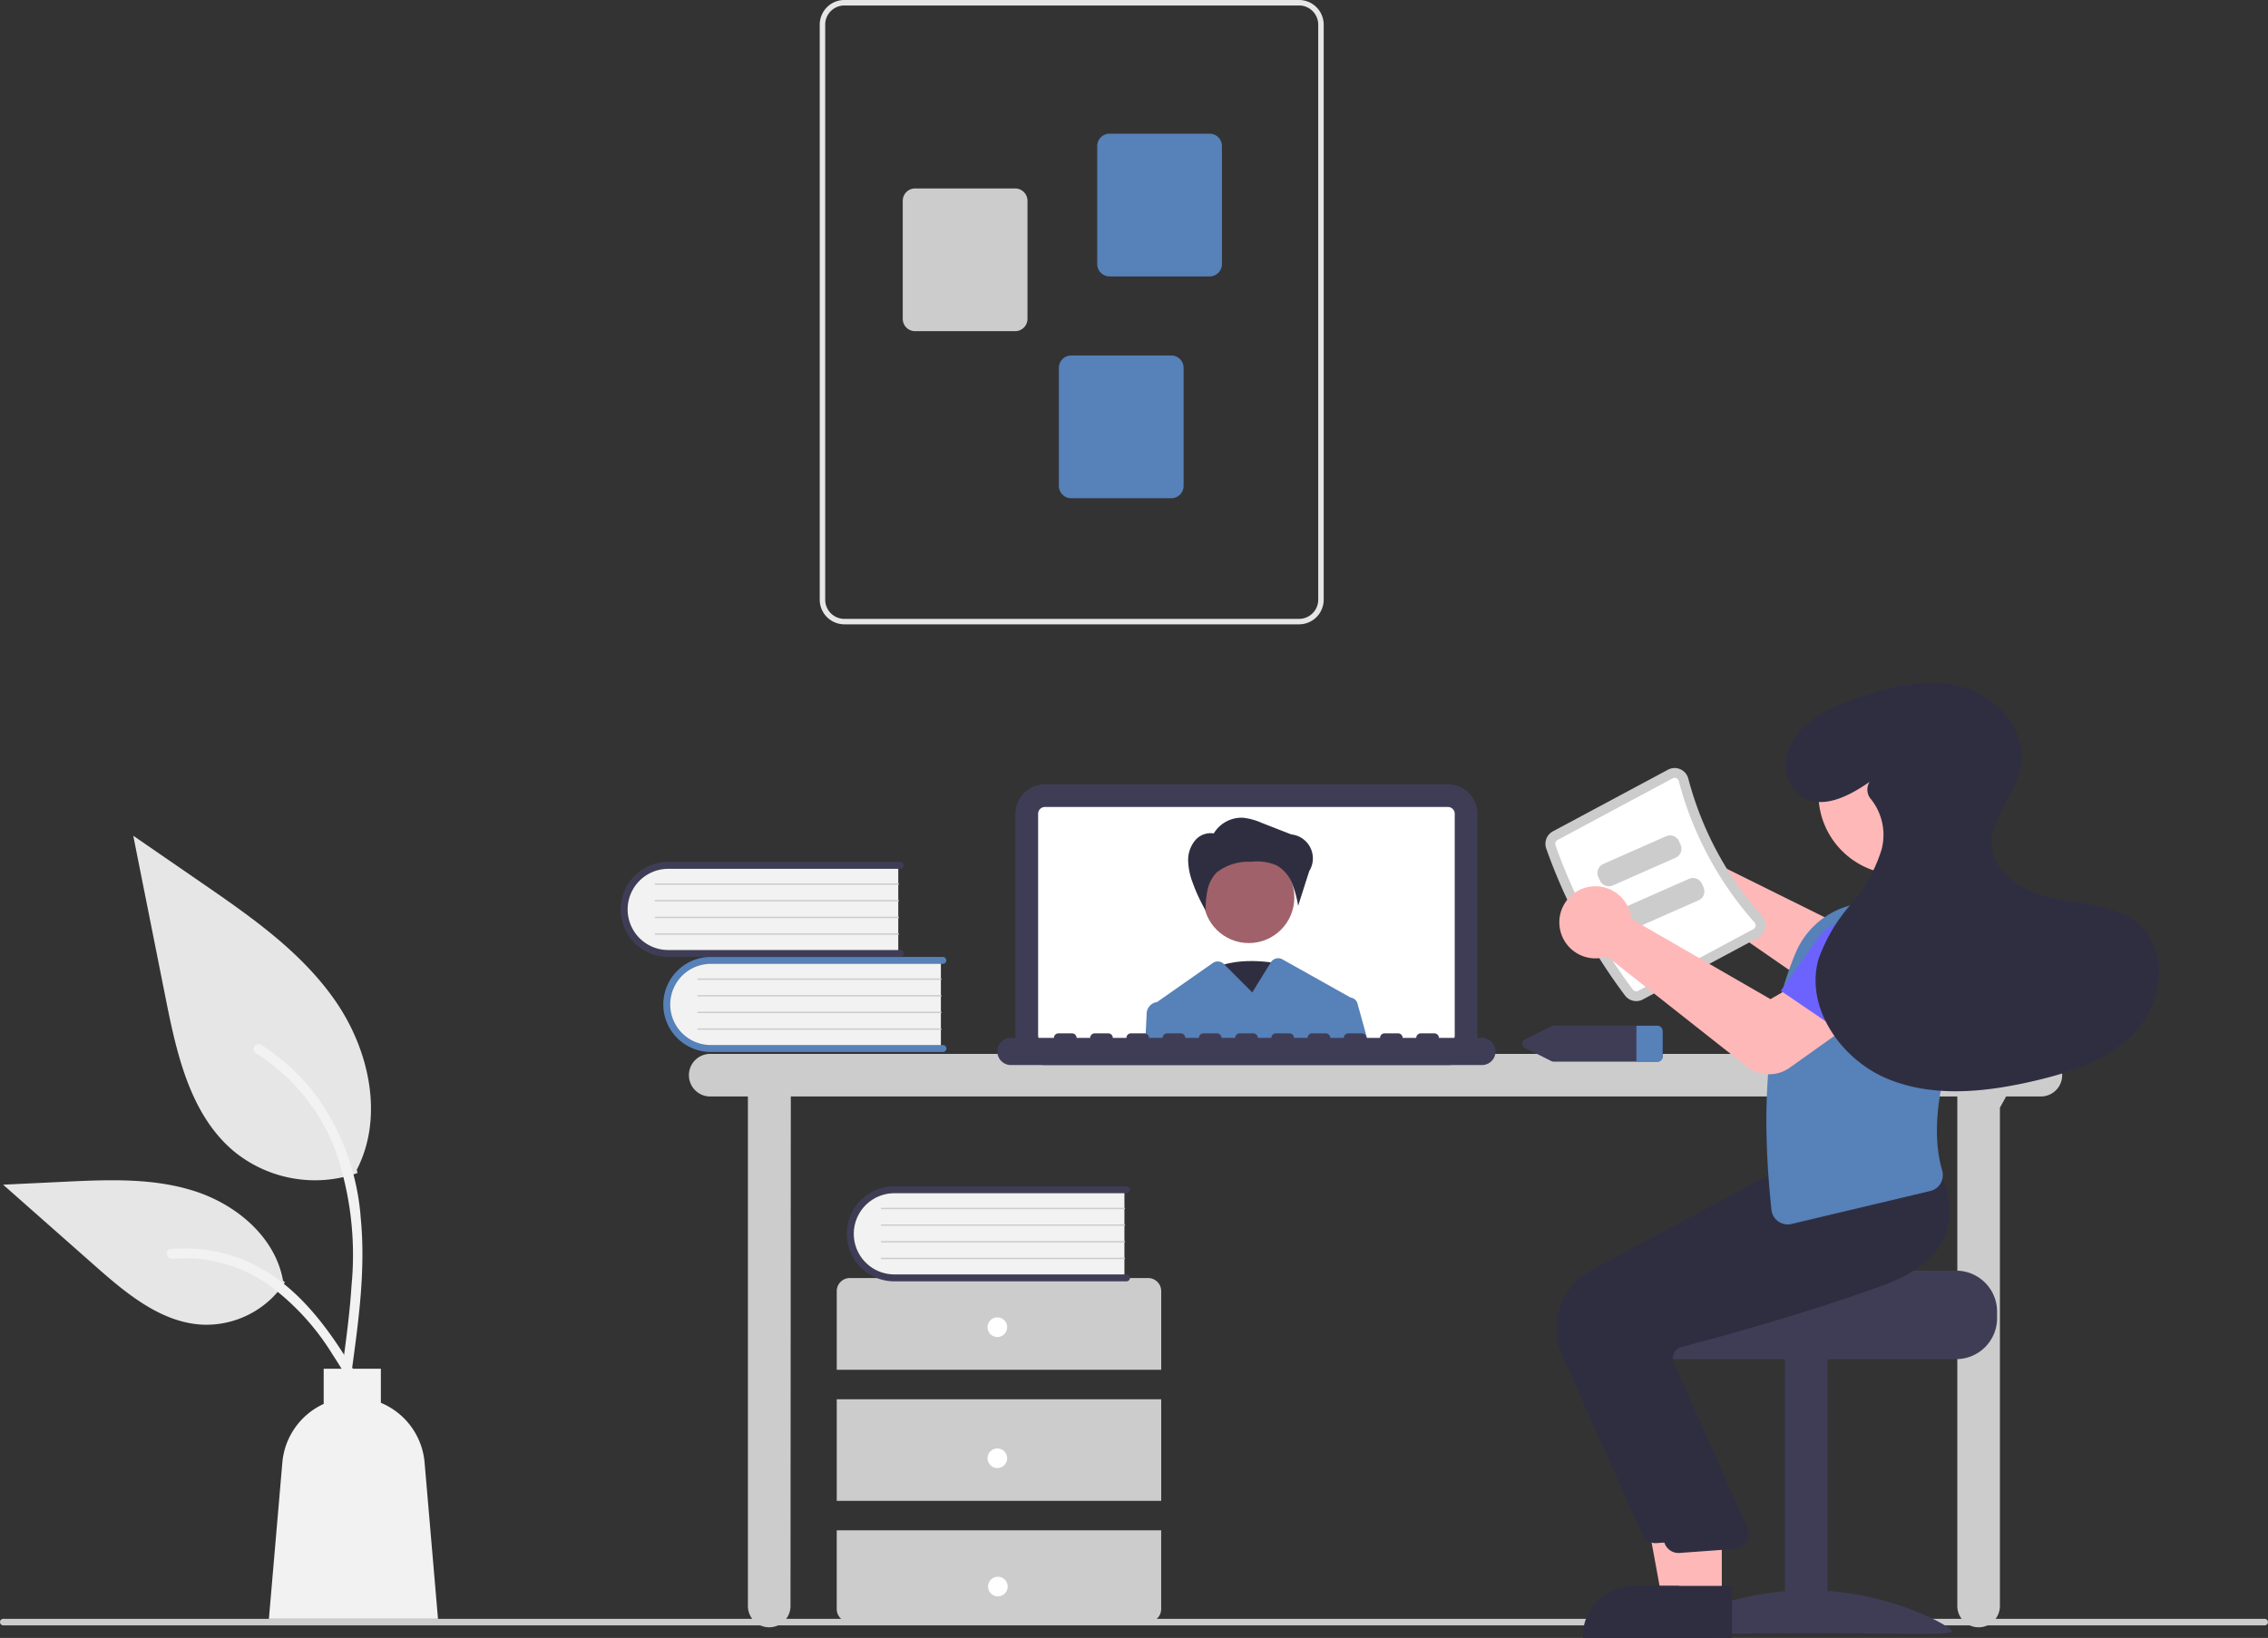 <svg id="Groupe_1931" data-name="Groupe 1931" xmlns="http://www.w3.org/2000/svg" width="244.857" height="176.876" viewBox="0 0 244.857 176.876">
  <rect x="0" y="0" width="244.857" height="176.876" fill="#333333" stroke="none"/>
  <path id="Tracé_1710" data-name="Tracé 1710" d="M498.5,694.813H254.354a.354.354,0,1,1,0-.708H498.5a.354.354,0,1,1,0,.708Z" transform="translate(-254 -519.293)" fill="#ccc"/>
  <path id="Tracé_1711" data-name="Tracé 1711" d="M610.163,521.7H466.5a2.3,2.3,0,1,0,0,4.6h4.069v55.022a2.3,2.3,0,0,0,4.6,0l.035-55.022H601.14v55.022a2.3,2.3,0,0,0,4.6,0v-53.81l.669-1.213h3.754a2.3,2.3,0,0,0,0-4.6Z" transform="translate(-389.825 -407.893)" fill="#ccc"/>
  <path id="Tracé_1712" data-name="Tracé 1712" d="M610.524,469.747H567.008a3.182,3.182,0,0,1-3.178-3.178V442.61a3.182,3.182,0,0,1,3.178-3.178h43.516a3.182,3.182,0,0,1,3.178,3.178v23.958A3.182,3.182,0,0,1,610.524,469.747Z" transform="translate(-454.2 -354.733)" fill="#3f3d56"/>
  <path id="Tracé_1713" data-name="Tracé 1713" d="M614.991,446.345H571.476a.734.734,0,0,0-.732.732v23.958a.734.734,0,0,0,.732.732h43.515a.734.734,0,0,0,.732-.732V447.077a.734.734,0,0,0-.732-.732Z" transform="translate(-458.667 -359.2)" fill="#fff"/>
  <path id="Tracé_1714" data-name="Tracé 1714" d="M628.717,493.686s-5.209-1.2-8.074,1,3.647,7.2,3.647,7.2Z" transform="translate(-490.439 -389.579)" fill="#2f2e41"/>
  <circle id="Ellipse_417" data-name="Ellipse 417" cx="4.914" cy="4.914" r="4.914" transform="translate(129.908 92.011)" fill="#a0616a"/>
  <path id="Tracé_1715" data-name="Tracé 1715" d="M619.265,451.343a3.5,3.5,0,0,1,3.229-1.718,6.863,6.863,0,0,1,1.952.546l3.212,1.253a2.6,2.6,0,0,1,1.934,3.958l-1.2,3.748a11.411,11.411,0,0,0-.681-2.476,3.834,3.834,0,0,0-1.665-1.9,5.427,5.427,0,0,0-2.755-.374,5.505,5.505,0,0,0-3.712,1.168,3.855,3.855,0,0,0-.978,1.91,11.5,11.5,0,0,0-.205,2.163,17.929,17.929,0,0,1-1.369-2.935,7.261,7.261,0,0,1-.509-2.376,3.342,3.342,0,0,1,.766-2.26,2.192,2.192,0,0,1,2.2-.694Z" transform="translate(-488.243 -361.315)" fill="#2f2e41"/>
  <path id="Tracé_1716" data-name="Tracé 1716" d="M626.344,497.4a.875.875,0,0,0-.732-.633.3.3,0,0,0-.035-.021l-7.336-4.111a.933.933,0,0,0-1.248.321l-2.006,3.248-3.022-3.022-.048-.048a.933.933,0,0,0-1.195-.1l-6.029,4.222c-.011,0-.021,0-.032,0a1.285,1.285,0,0,0-1.072,1.2l-.156,3.146h24.075Z" transform="translate(-479.79 -389.037)" fill="#5681b9"/>
  <path id="Tracé_1717" data-name="Tracé 1717" d="M610.62,515.921h-4.645a.489.489,0,0,0-.489-.489h-1.467a.489.489,0,0,0-.489.489h-1.467a.489.489,0,0,0-.489-.489h-1.467a.489.489,0,0,0-.489.489h-1.467a.489.489,0,0,0-.489-.489H596.2a.489.489,0,0,0-.489.489h-1.467a.489.489,0,0,0-.489-.489h-1.467a.489.489,0,0,0-.489.489h-1.467a.489.489,0,0,0-.489-.489h-1.467a.489.489,0,0,0-.489.489h-1.467a.489.489,0,0,0-.489-.489h-1.467a.489.489,0,0,0-.489.489h-1.467a.489.489,0,0,0-.489-.489H580.55a.489.489,0,0,0-.489.489h-1.467a.489.489,0,0,0-.489-.489h-1.467a.489.489,0,0,0-.489.489h-1.467a.489.489,0,0,0-.489-.489h-1.467a.489.489,0,0,0-.489.489h-1.467a.489.489,0,0,0-.489-.489h-1.467a.489.489,0,0,0-.489.489H566.86a.489.489,0,0,0-.489-.489H564.9a.489.489,0,0,0-.489.489H559.77a1.467,1.467,0,0,0,0,2.934h50.85a1.467,1.467,0,0,0,0-2.934Z" transform="translate(-450.629 -403.841)" fill="#3f3d56"/>
  <path id="Tracé_1718" data-name="Tracé 1718" d="M487.31,492.735v9.74h-24.4a4.873,4.873,0,1,1,0-9.74Z" transform="translate(-385.73 -389.173)" fill="#f2f2f2"/>
  <path id="Tracé_1719" data-name="Tracé 1719" d="M486.952,501.994a.375.375,0,0,1-.375.375H461.517a5.132,5.132,0,0,1,0-10.264h25.061a.375.375,0,0,1,0,.749H461.517a4.383,4.383,0,0,0,0,8.766h25.061A.375.375,0,0,1,486.952,501.994Z" transform="translate(-384.773 -388.768)" fill="#5681b9"/>
  <path id="Tracé_1720" data-name="Tracé 1720" d="M493.057,498.818H466.834a.075.075,0,0,1,0-.15h26.222a.075.075,0,1,1,0,.15Z" transform="translate(-391.477 -393.009)" fill="#ccc"/>
  <path id="Tracé_1721" data-name="Tracé 1721" d="M493.057,503.9H466.834a.075.075,0,0,1,0-.15h26.222a.075.075,0,1,1,0,.15Z" transform="translate(-391.477 -396.293)" fill="#ccc"/>
  <path id="Tracé_1722" data-name="Tracé 1722" d="M493.057,508.981H466.834a.075.075,0,0,1,0-.15h26.222a.075.075,0,0,1,0,.15Z" transform="translate(-391.477 -399.576)" fill="#ccc"/>
  <path id="Tracé_1723" data-name="Tracé 1723" d="M493.057,514.063H466.834a.075.075,0,0,1,0-.15h26.222a.075.075,0,1,1,0,.15Z" transform="translate(-391.477 -402.86)" fill="#ccc"/>
  <path id="Tracé_1724" data-name="Tracé 1724" d="M474.31,463.735v9.74h-24.4a4.873,4.873,0,1,1,0-9.74Z" transform="translate(-377.33 -370.435)" fill="#f2f2f2"/>
  <path id="Tracé_1725" data-name="Tracé 1725" d="M473.952,472.994a.375.375,0,0,1-.375.375H448.517a5.132,5.132,0,0,1,0-10.264h25.061a.375.375,0,0,1,0,.749H448.517a4.383,4.383,0,1,0,0,8.766h25.061A.375.375,0,0,1,473.952,472.994Z" transform="translate(-376.373 -370.03)" fill="#3f3d56"/>
  <path id="Tracé_1726" data-name="Tracé 1726" d="M480.057,469.818H453.834a.075.075,0,1,1,0-.15h26.222a.075.075,0,1,1,0,.15Z" transform="translate(-383.076 -374.271)" fill="#ccc"/>
  <path id="Tracé_1727" data-name="Tracé 1727" d="M480.057,474.9H453.834a.075.075,0,1,1,0-.15h26.222a.075.075,0,1,1,0,.15Z" transform="translate(-383.076 -377.555)" fill="#ccc"/>
  <path id="Tracé_1728" data-name="Tracé 1728" d="M480.057,479.981H453.834a.075.075,0,1,1,0-.15h26.222a.075.075,0,1,1,0,.15Z" transform="translate(-383.076 -380.838)" fill="#ccc"/>
  <path id="Tracé_1729" data-name="Tracé 1729" d="M480.057,485.063H453.834a.075.075,0,1,1,0-.15h26.222a.075.075,0,1,1,0,.15Z" transform="translate(-383.076 -384.122)" fill="#ccc"/>
  <path id="Tracé_1730" data-name="Tracé 1730" d="M544.333,600.013V591.52a1.415,1.415,0,0,0-1.415-1.415h-32.2a1.415,1.415,0,0,0-1.415,1.415v8.492Z" transform="translate(-418.966 -452.092)" fill="#ccc"/>
  <rect id="Rectangle_3384" data-name="Rectangle 3384" width="35.03" height="10.969" transform="translate(90.336 151.105)" fill="#ccc"/>
  <path id="Tracé_1731" data-name="Tracé 1731" d="M509.3,667.1V675.6a1.415,1.415,0,0,0,1.415,1.415h32.2a1.415,1.415,0,0,0,1.415-1.415V667.1Z" transform="translate(-418.967 -501.846)" fill="#ccc"/>
  <circle id="Ellipse_418" data-name="Ellipse 418" cx="1.062" cy="1.062" r="1.062" transform="translate(106.613 142.259)" fill="#fff"/>
  <circle id="Ellipse_419" data-name="Ellipse 419" cx="1.062" cy="1.062" r="1.062" transform="translate(106.613 156.413)" fill="#fff"/>
  <circle id="Ellipse_420" data-name="Ellipse 420" cx="1.062" cy="1.062" r="1.062" transform="translate(106.67 170.266)" fill="#fff"/>
  <path id="Tracé_1732" data-name="Tracé 1732" d="M543.31,562.735v9.74h-24.4a4.873,4.873,0,1,1,0-9.74Z" transform="translate(-421.915 -434.404)" fill="#f2f2f2"/>
  <path id="Tracé_1733" data-name="Tracé 1733" d="M542.952,571.994a.375.375,0,0,1-.375.375H517.517a5.132,5.132,0,0,1,0-10.264h25.061a.375.375,0,0,1,0,.749H517.517a4.383,4.383,0,1,0,0,8.766h25.061a.375.375,0,0,1,.375.375Z" transform="translate(-420.958 -433.999)" fill="#3f3d56"/>
  <path id="Tracé_1734" data-name="Tracé 1734" d="M549.057,568.818H522.834a.075.075,0,0,1,0-.15h26.222a.075.075,0,0,1,0,.15Z" transform="translate(-427.661 -438.241)" fill="#ccc"/>
  <path id="Tracé_1735" data-name="Tracé 1735" d="M549.057,573.9H522.834a.075.075,0,0,1,0-.15h26.222a.075.075,0,0,1,0,.15Z" transform="translate(-427.661 -441.524)" fill="#ccc"/>
  <path id="Tracé_1736" data-name="Tracé 1736" d="M549.057,578.981H522.834a.075.075,0,1,1,0-.15h26.222a.075.075,0,0,1,0,.15Z" transform="translate(-427.661 -444.808)" fill="#ccc"/>
  <path id="Tracé_1737" data-name="Tracé 1737" d="M549.057,584.063H522.834a.075.075,0,0,1,0-.15h26.222a.075.075,0,0,1,0,.15Z" transform="translate(-427.661 -448.091)" fill="#ccc"/>
  <path id="Tracé_1738" data-name="Tracé 1738" d="M504.11,264.822v-62.1a2.664,2.664,0,0,1,2.661-2.661h49.088a2.664,2.664,0,0,1,2.661,2.661v62.1a2.664,2.664,0,0,1-2.661,2.661H506.772a2.664,2.664,0,0,1-2.662-2.661Zm2.661-64.169a2.072,2.072,0,0,0-2.07,2.07v62.1a2.072,2.072,0,0,0,2.07,2.07h49.088a2.072,2.072,0,0,0,2.07-2.07v-62.1a2.072,2.072,0,0,0-2.07-2.07Z" transform="translate(-415.611 -200.062)" fill="#e6e6e6"/>
  <path id="Tracé_1739" data-name="Tracé 1739" d="M588.776,254.945V242.194a1.332,1.332,0,0,1,1.331-1.331h10.805a1.332,1.332,0,0,1,1.331,1.331v12.751a1.332,1.332,0,0,1-1.331,1.331H590.107A1.332,1.332,0,0,1,588.776,254.945Z" transform="translate(-470.319 -226.426)" fill="#5681b9"/>
  <path id="Tracé_1740" data-name="Tracé 1740" d="M529.44,271.659V258.908a1.332,1.332,0,0,1,1.331-1.331h10.805a1.332,1.332,0,0,1,1.331,1.331v12.751a1.332,1.332,0,0,1-1.331,1.331H530.771A1.332,1.332,0,0,1,529.44,271.659Z" transform="translate(-431.978 -237.226)" fill="#ccc"/>
  <path id="Tracé_1741" data-name="Tracé 1741" d="M577.076,322.638V309.887a1.332,1.332,0,0,1,1.331-1.331h10.805a1.332,1.332,0,0,1,1.331,1.331v12.751a1.332,1.332,0,0,1-1.331,1.331H578.407A1.332,1.332,0,0,1,577.076,322.638Z" transform="translate(-462.759 -270.167)" fill="#5681b9"/>
  <path id="Tracé_1742" data-name="Tracé 1742" d="M733.012,513.1H721.895a.687.687,0,0,0-.3.071l-2.806,1.4a.511.511,0,0,0,0,.941l2.806,1.4a.686.686,0,0,0,.3.071h11.118a.583.583,0,0,0,.616-.541v-2.809A.583.583,0,0,0,733.012,513.1Z" transform="translate(-554.124 -402.336)" fill="#3f3d56"/>
  <path id="Tracé_1743" data-name="Tracé 1743" d="M756.134,513.645v2.81a.583.583,0,0,1-.616.541H753.3V513.1h2.215a.584.584,0,0,1,.616.541Z" transform="translate(-576.63 -402.336)" fill="#5681b9"/>
  <path id="Tracé_1744" data-name="Tracé 1744" d="M755.034,453.123a3.893,3.893,0,0,1,5.269,2.447,3.76,3.76,0,0,1,.113.508l15.547,7.71,3.6-2.384,4.477,5.154-5.494,4.462a3.945,3.945,0,0,1-4.706.182l-15.774-10.908a3.725,3.725,0,0,1-.359.131,3.893,3.893,0,0,1-4.958-3.029,3.8,3.8,0,0,1-.057-.474A3.9,3.9,0,0,1,755.034,453.123Z" transform="translate(-576.229 -363.374)" fill="#ffb8b8"/>
  <path id="Tracé_1745" data-name="Tracé 1745" d="M784.609,587.853H767.622c0,.488-17.508.885-17.508.885a4.553,4.553,0,0,0-.747.708,4.392,4.392,0,0,0-1.026,2.831v.708a4.425,4.425,0,0,0,4.423,4.423h31.846a4.427,4.427,0,0,0,4.423-4.423v-.708A4.429,4.429,0,0,0,784.609,587.853Z" transform="translate(-573.423 -450.637)" fill="#3f3d56"/>
  <rect id="Rectangle_3385" data-name="Rectangle 3385" width="4.6" height="29.723" transform="translate(197.308 176.317) rotate(180)" fill="#3f3d56"/>
  <path id="Tracé_1746" data-name="Tracé 1746" d="M761.617,689.8c0,.5,6.97.192,15.569.192s15.569.3,15.569-.192-6.97-4.438-15.569-4.438S761.617,689.3,761.617,689.8Z" transform="translate(-582.002 -513.64)" fill="#3f3d56"/>
  <path id="Tracé_1747" data-name="Tracé 1747" d="M507.663,467.446h-4.338L501.261,456.2h6.4Z" transform="translate(-323.895 -294.775)" fill="#ffb8b8"/>
  <path id="Tracé_1748" data-name="Tracé 1748" d="M750.937,689.672H736.949v-.177a5.444,5.444,0,0,1,5.444-5.444h8.543Z" transform="translate(-566.063 -512.796)" fill="#2f2e41"/>
  <path id="Tracé_1749" data-name="Tracé 1749" d="M738.115,595.253l-8.648-19.393a7.107,7.107,0,0,1,3.12-9.124l18.758-10.059,8.56-.728,7.9-.718.057.1a7.992,7.992,0,0,1,.623,6.271c-.87,2.439-3.135,4.344-6.73,5.662-8.391,3.077-18.084,5.706-21.862,6.694a1.221,1.221,0,0,0-.782.623,1.238,1.238,0,0,0-.069.99l8.034,18.051a1.592,1.592,0,0,1-1.348,2.133l-6,.437q-.076.007-.152.007A1.591,1.591,0,0,1,738.115,595.253Z" transform="translate(-560.835 -429.558)" fill="#2f2e41"/>
  <path id="Tracé_1750" data-name="Tracé 1750" d="M513.663,467.446h-4.338L507.261,456.2h6.4Z" transform="translate(-327.772 -294.775)" fill="#ffb8b8"/>
  <path id="Tracé_1751" data-name="Tracé 1751" d="M756.937,689.672H742.949v-.177a5.444,5.444,0,0,1,5.444-5.444h8.543Z" transform="translate(-569.94 -512.796)" fill="#2f2e41"/>
  <path id="Tracé_1752" data-name="Tracé 1752" d="M745.115,598.253l-8.648-19.393a7.107,7.107,0,0,1,3.12-9.123l18.758-10.059,8.56-.728,7.9-.718.057.1a7.992,7.992,0,0,1,.623,6.271c-.87,2.439-3.135,4.344-6.73,5.662-8.391,3.077-18.084,5.706-21.863,6.694a1.221,1.221,0,0,0-.782.623,1.238,1.238,0,0,0-.069.99l8.034,18.051a1.592,1.592,0,0,1-1.348,2.133l-6,.437q-.076.007-.152.007A1.591,1.591,0,0,1,745.115,598.253Z" transform="translate(-565.358 -431.496)" fill="#2f2e41"/>
  <path id="Tracé_1753" data-name="Tracé 1753" d="M734.129,459.029a59.27,59.27,0,0,1-8.519-15.9,1.522,1.522,0,0,1,.719-1.833l12.436-6.663a1.5,1.5,0,0,1,1.318-.054,1.528,1.528,0,0,1,.871,1.021,36.208,36.208,0,0,0,7.942,14.823,1.528,1.528,0,0,1,.367,1.29,1.5,1.5,0,0,1-.775,1.068l-12.436,6.663a1.522,1.522,0,0,1-1.924-.416Z" transform="translate(-558.682 -351.516)" fill="#ccc"/>
  <path id="Tracé_1754" data-name="Tracé 1754" d="M736.915,460.329a.46.46,0,0,0,.574.119l12.436-6.664a.441.441,0,0,0,.231-.317.466.466,0,0,0-.115-.4,37.275,37.275,0,0,1-8.176-15.259.466.466,0,0,0-.268-.317.441.441,0,0,0-.393.016l-12.436,6.663a.459.459,0,0,0-.219.544,58.21,58.21,0,0,0,8.366,15.614Z" transform="translate(-560.62 -353.455)" fill="#fff"/>
  <path id="Tracé_1755" data-name="Tracé 1755" d="M844.038,483.919l-9.739,3.7-2.378-6.6a3.952,3.952,0,0,1,1.77-4.777h0a3.952,3.952,0,0,1,5.047.985Z" transform="translate(-627.278 -378.184)" fill="#6c63ff"/>
  <path id="Tracé_1756" data-name="Tracé 1756" d="M794.232,509.787a1.769,1.769,0,0,1-.737-1.256c-1.247-11.645-.379-20.758,2.656-27.86a8.843,8.843,0,0,1,5.862-5.017l7.873-.4.041.02a9.2,9.2,0,0,1,5.031,9.762c-2.532,6.675-4.652,13.624-3.035,19.23a1.812,1.812,0,0,1-.171,1.409,1.728,1.728,0,0,1-1.1.817l-15,3.567a1.757,1.757,0,0,1-1.421-.275Z" transform="translate(-602.244 -377.882)" fill="#5681b9"/>
  <circle id="Ellipse_421" data-name="Ellipse 421" cx="8.691" cy="8.691" r="8.691" transform="translate(196.323 77.053)" fill="#ffb8b8"/>
  <path id="Tracé_1757" data-name="Tracé 1757" d="M749.847,457.433l-6.773,2.99a1.063,1.063,0,0,1-1.4-.542l-.167-.38a1.063,1.063,0,0,1,.542-1.4l6.773-2.99a1.063,1.063,0,0,1,1.4.542l.168.379A1.063,1.063,0,0,1,749.847,457.433Z" transform="translate(-568.949 -364.806)" fill="#ccc"/>
  <path id="Tracé_1758" data-name="Tracé 1758" d="M756.847,470.433l-6.773,2.99a1.063,1.063,0,0,1-1.4-.542l-.168-.38a1.063,1.063,0,0,1,.542-1.4l6.773-2.99a1.063,1.063,0,0,1,1.4.542l.168.379A1.063,1.063,0,0,1,756.847,470.433Z" transform="translate(-573.472 -373.207)" fill="#ccc"/>
  <path id="Tracé_1759" data-name="Tracé 1759" d="M750.026,490.031l-15.1-11.912a3.716,3.716,0,0,1-.367.108,3.9,3.9,0,0,1-3.12-.6,3.892,3.892,0,1,1,6.018-4.081,3.737,3.737,0,0,1,.081.514l15.032,8.672,3.741-2.154L760.455,486l-5.808,4.14a3.872,3.872,0,0,1-4.621-.113Z" transform="translate(-561.428 -374.838)" fill="#ffb8b8"/>
  <path id="Tracé_1760" data-name="Tracé 1760" d="M805.953,494.783l-8.615-5.859,4.049-5.735a3.952,3.952,0,0,1,4.928-1.288h0a3.952,3.952,0,0,1,2.086,4.7Z" transform="translate(-605.083 -381.927)" fill="#6c63ff"/>
  <path id="Tracé_1761" data-name="Tracé 1761" d="M807.832,419.145c-2.234,1.529-5.167,3.1-7.448,1.472a4.151,4.151,0,0,1-1.362-4.786c1.092-3.124,4.094-4.5,6.964-5.553,3.731-1.37,7.794-2.461,11.645-1.479s7.256,4.711,6.56,8.624c-.559,3.147-3.528,5.766-3.106,8.934.424,3.189,4.01,4.867,7.176,5.437s6.709.753,8.984,3.027c2.9,2.9,2.178,8.086-.553,11.149s-6.853,4.451-10.847,5.4c-5.292,1.251-11.015,1.908-16.04-.168s-8.936-7.662-7.481-12.9a18,18,0,0,1,3.464-5.9,16.451,16.451,0,0,0,3.352-5.958,6.194,6.194,0,0,0-1.119-5.419,1.57,1.57,0,0,1-.21-1.835Z" transform="translate(-606.004 -334.696)" fill="#2f2e41"/>
  <path id="Tracé_1762" data-name="Tracé 1762" d="M318.865,491.534a13.822,13.822,0,0,1-13.347-2.351c-4.675-3.924-6.141-10.388-7.333-16.374l-3.528-17.7,7.385,5.085c5.311,3.657,10.742,7.431,14.419,12.728s5.282,12.528,2.328,18.259" transform="translate(-280.271 -364.86)" fill="#e6e6e6"/>
  <path id="Tracé_1763" data-name="Tracé 1763" d="M341.971,554.045c.747-5.445,1.516-10.959.992-16.462a25.891,25.891,0,0,0-4.992-13.575,22.583,22.583,0,0,0-5.794-5.25c-.579-.366-1.113.552-.536.917a21.468,21.468,0,0,1,8.492,10.246,34.412,34.412,0,0,1,1.827,14.824c-.193,3.021-.6,6.022-1.012,9.019a.55.55,0,0,0,.371.653.534.534,0,0,0,.653-.371Z" transform="translate(-304.008 -405.936)" fill="#f2f2f2"/>
  <path id="Tracé_1764" data-name="Tracé 1764" d="M285.382,571.293a10.175,10.175,0,0,1-8.865,4.576c-4.488-.213-8.229-3.345-11.6-6.319l-9.962-8.8,6.593-.315c4.741-.227,9.6-.439,14.121,1.024s8.681,4.981,9.507,9.655" transform="translate(-254.619 -432.819)" fill="#e6e6e6"/>
  <path id="Tracé_1765" data-name="Tracé 1765" d="M326.964,597.482c-3.6-6.366-7.771-13.441-15.227-15.7a16.991,16.991,0,0,0-6.4-.661c-.68.059-.51,1.107.169,1.048a15.787,15.787,0,0,1,10.221,2.7,26.566,26.566,0,0,1,7.025,7.581c1.163,1.771,2.205,3.618,3.248,5.462C326.327,598.5,327.3,598.079,326.964,597.482Z" transform="translate(-286.888 -446.243)" fill="#f2f2f2"/>
  <path id="Tracé_1766" data-name="Tracé 1766" d="M352.853,627.916a7.7,7.7,0,0,0-4.721-6.453v-3.68h-6.173v3.8a7.7,7.7,0,0,0-4.464,6.337l-1.451,16.872H354.3Z" transform="translate(-307.013 -469.977)" fill="#f2f2f2"/>
</svg>
